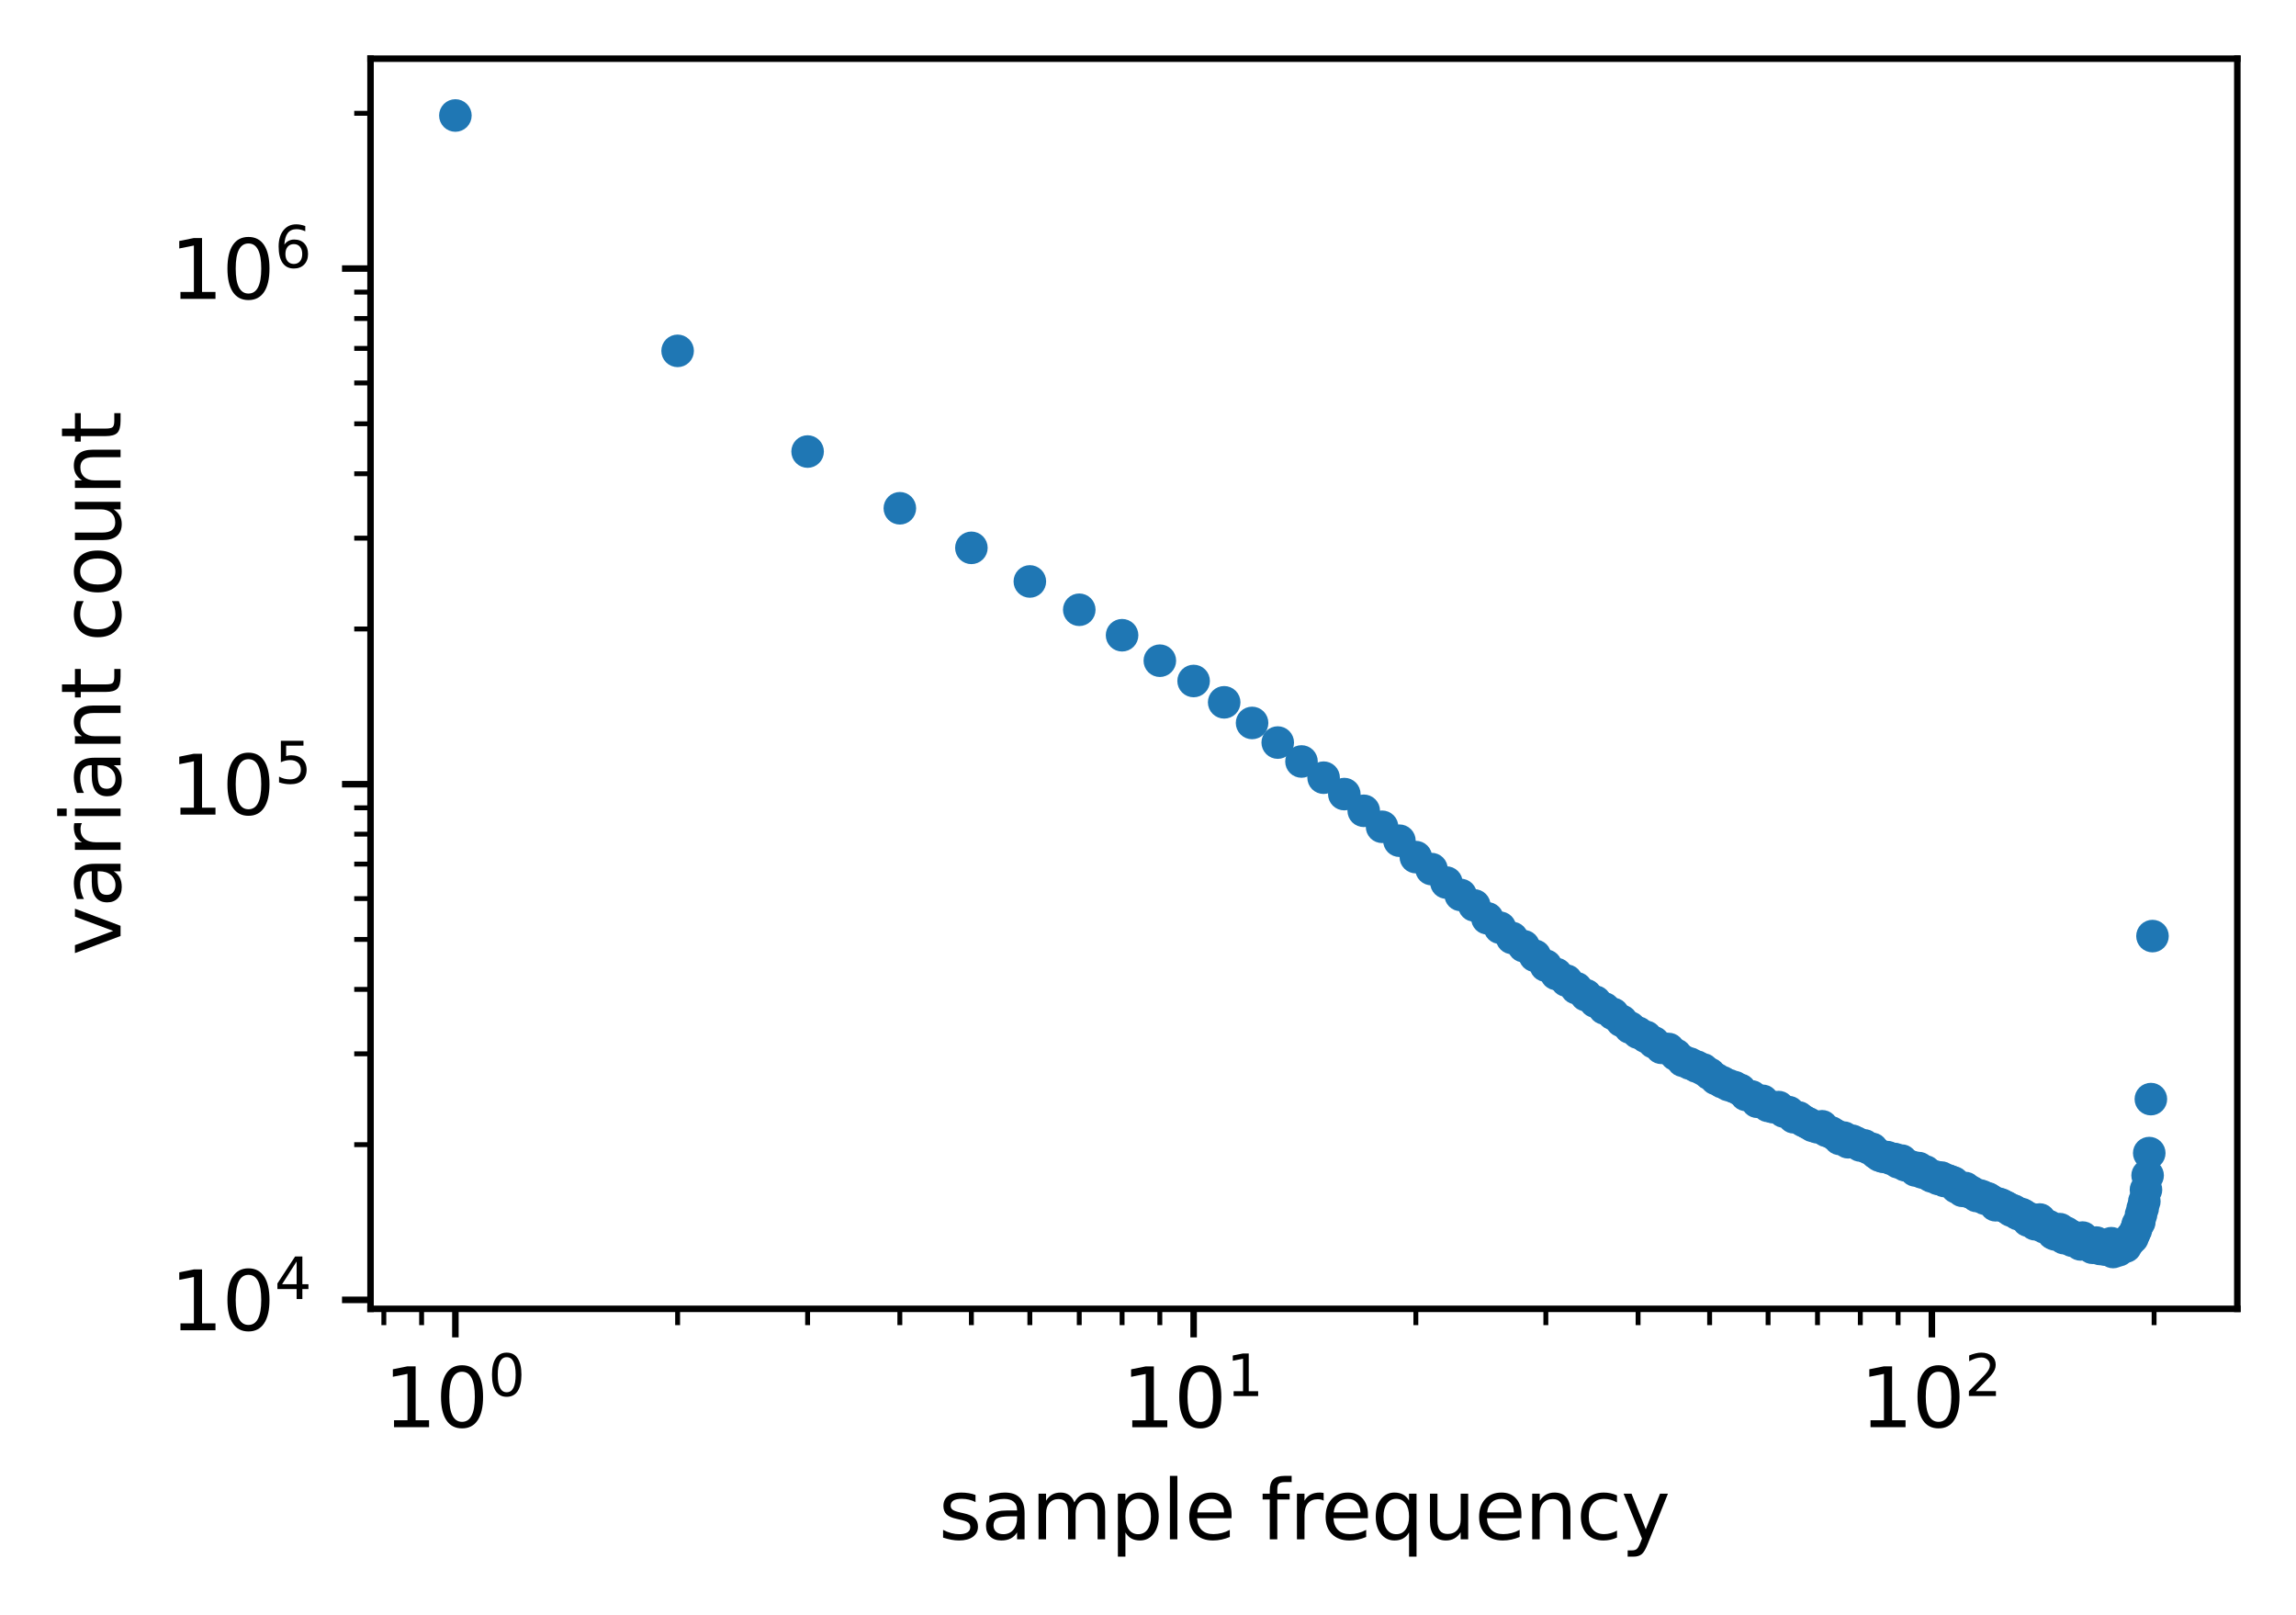 <?xml version="1.0" encoding="utf-8" standalone="no"?>
<!DOCTYPE svg PUBLIC "-//W3C//DTD SVG 1.1//EN"
  "http://www.w3.org/Graphics/SVG/1.1/DTD/svg11.dtd">
<svg xmlns:xlink="http://www.w3.org/1999/xlink" width="281.808pt" height="198.156pt" viewBox="0 0 281.808 198.156" xmlns="http://www.w3.org/2000/svg" version="1.1">
 <defs>
  <style type="text/css">*{stroke-linejoin: round; stroke-linecap: butt}</style>
 </defs>
 <g id="figure_1">
  <g id="patch_1">
   <path d="M 0 198.156 
L 281.808 198.156 
L 281.808 0 
L 0 0 
z
" style="fill: #ffffff"/>
  </g>
  <g id="axes_1">
   <g id="patch_2">
    <path d="M 45.478 160.6 
L 274.608 160.6 
L 274.608 7.2 
L 45.478 7.2 
z
" style="fill: #ffffff"/>
   </g>
   <g id="matplotlib.axis_1">
    <g id="xtick_1">
     <g id="line2d_1">
      <defs>
       <path id="m2af4cc7d08" d="M 0 0 
L 0 3.5 
" style="stroke: #000000; stroke-width: 0.8"/>
      </defs>
      <g>
       <use xlink:href="#m2af4cc7d08" x="55.893" y="160.6" style="stroke: #000000; stroke-width: 0.8"/>
      </g>
     </g>
     <g id="text_1">
      <!-- $\mathdefault{10^{0}}$ -->
      <g transform="translate(47.093 175.198)scale(0.1 -0.1)">
       <defs>
        <path id="DejaVuSans-31" d="M 794 531 
L 1825 531 
L 1825 4091 
L 703 3866 
L 703 4441 
L 1819 4666 
L 2450 4666 
L 2450 531 
L 3481 531 
L 3481 0 
L 794 0 
L 794 531 
z
" transform="scale(0.016)"/>
        <path id="DejaVuSans-30" d="M 2034 4250 
Q 1547 4250 1301 3770 
Q 1056 3291 1056 2328 
Q 1056 1369 1301 889 
Q 1547 409 2034 409 
Q 2525 409 2770 889 
Q 3016 1369 3016 2328 
Q 3016 3291 2770 3770 
Q 2525 4250 2034 4250 
z
M 2034 4750 
Q 2819 4750 3233 4129 
Q 3647 3509 3647 2328 
Q 3647 1150 3233 529 
Q 2819 -91 2034 -91 
Q 1250 -91 836 529 
Q 422 1150 422 2328 
Q 422 3509 836 4129 
Q 1250 4750 2034 4750 
z
" transform="scale(0.016)"/>
       </defs>
       <use xlink:href="#DejaVuSans-31" transform="translate(0 0.766)"/>
       <use xlink:href="#DejaVuSans-30" transform="translate(63.623 0.766)"/>
       <use xlink:href="#DejaVuSans-30" transform="translate(128.203 39.047)scale(0.7)"/>
      </g>
     </g>
    </g>
    <g id="xtick_2">
     <g id="line2d_2">
      <g>
       <use xlink:href="#m2af4cc7d08" x="146.504" y="160.6" style="stroke: #000000; stroke-width: 0.8"/>
      </g>
     </g>
     <g id="text_2">
      <!-- $\mathdefault{10^{1}}$ -->
      <g transform="translate(137.704 175.198)scale(0.1 -0.1)">
       <use xlink:href="#DejaVuSans-31" transform="translate(0 0.684)"/>
       <use xlink:href="#DejaVuSans-30" transform="translate(63.623 0.684)"/>
       <use xlink:href="#DejaVuSans-31" transform="translate(128.203 38.966)scale(0.7)"/>
      </g>
     </g>
    </g>
    <g id="xtick_3">
     <g id="line2d_3">
      <g>
       <use xlink:href="#m2af4cc7d08" x="237.114" y="160.6" style="stroke: #000000; stroke-width: 0.8"/>
      </g>
     </g>
     <g id="text_3">
      <!-- $\mathdefault{10^{2}}$ -->
      <g transform="translate(228.314 175.198)scale(0.1 -0.1)">
       <defs>
        <path id="DejaVuSans-32" d="M 1228 531 
L 3431 531 
L 3431 0 
L 469 0 
L 469 531 
Q 828 903 1448 1529 
Q 2069 2156 2228 2338 
Q 2531 2678 2651 2914 
Q 2772 3150 2772 3378 
Q 2772 3750 2511 3984 
Q 2250 4219 1831 4219 
Q 1534 4219 1204 4116 
Q 875 4013 500 3803 
L 500 4441 
Q 881 4594 1212 4672 
Q 1544 4750 1819 4750 
Q 2544 4750 2975 4387 
Q 3406 4025 3406 3419 
Q 3406 3131 3298 2873 
Q 3191 2616 2906 2266 
Q 2828 2175 2409 1742 
Q 1991 1309 1228 531 
z
" transform="scale(0.016)"/>
       </defs>
       <use xlink:href="#DejaVuSans-31" transform="translate(0 0.766)"/>
       <use xlink:href="#DejaVuSans-30" transform="translate(63.623 0.766)"/>
       <use xlink:href="#DejaVuSans-32" transform="translate(128.203 39.047)scale(0.7)"/>
      </g>
     </g>
    </g>
    <g id="xtick_4">
     <g id="line2d_4">
      <defs>
       <path id="m872f56aaaf" d="M 0 0 
L 0 2 
" style="stroke: #000000; stroke-width: 0.6"/>
      </defs>
      <g>
       <use xlink:href="#m872f56aaaf" x="47.112" y="160.6" style="stroke: #000000; stroke-width: 0.6"/>
      </g>
     </g>
    </g>
    <g id="xtick_5">
     <g id="line2d_5">
      <g>
       <use xlink:href="#m872f56aaaf" x="51.747" y="160.6" style="stroke: #000000; stroke-width: 0.6"/>
      </g>
     </g>
    </g>
    <g id="xtick_6">
     <g id="line2d_6">
      <g>
       <use xlink:href="#m872f56aaaf" x="83.17" y="160.6" style="stroke: #000000; stroke-width: 0.6"/>
      </g>
     </g>
    </g>
    <g id="xtick_7">
     <g id="line2d_7">
      <g>
       <use xlink:href="#m872f56aaaf" x="99.125" y="160.6" style="stroke: #000000; stroke-width: 0.6"/>
      </g>
     </g>
    </g>
    <g id="xtick_8">
     <g id="line2d_8">
      <g>
       <use xlink:href="#m872f56aaaf" x="110.446" y="160.6" style="stroke: #000000; stroke-width: 0.6"/>
      </g>
     </g>
    </g>
    <g id="xtick_9">
     <g id="line2d_9">
      <g>
       <use xlink:href="#m872f56aaaf" x="119.227" y="160.6" style="stroke: #000000; stroke-width: 0.6"/>
      </g>
     </g>
    </g>
    <g id="xtick_10">
     <g id="line2d_10">
      <g>
       <use xlink:href="#m872f56aaaf" x="126.402" y="160.6" style="stroke: #000000; stroke-width: 0.6"/>
      </g>
     </g>
    </g>
    <g id="xtick_11">
     <g id="line2d_11">
      <g>
       <use xlink:href="#m872f56aaaf" x="132.468" y="160.6" style="stroke: #000000; stroke-width: 0.6"/>
      </g>
     </g>
    </g>
    <g id="xtick_12">
     <g id="line2d_12">
      <g>
       <use xlink:href="#m872f56aaaf" x="137.722" y="160.6" style="stroke: #000000; stroke-width: 0.6"/>
      </g>
     </g>
    </g>
    <g id="xtick_13">
     <g id="line2d_13">
      <g>
       <use xlink:href="#m872f56aaaf" x="142.357" y="160.6" style="stroke: #000000; stroke-width: 0.6"/>
      </g>
     </g>
    </g>
    <g id="xtick_14">
     <g id="line2d_14">
      <g>
       <use xlink:href="#m872f56aaaf" x="173.78" y="160.6" style="stroke: #000000; stroke-width: 0.6"/>
      </g>
     </g>
    </g>
    <g id="xtick_15">
     <g id="line2d_15">
      <g>
       <use xlink:href="#m872f56aaaf" x="189.736" y="160.6" style="stroke: #000000; stroke-width: 0.6"/>
      </g>
     </g>
    </g>
    <g id="xtick_16">
     <g id="line2d_16">
      <g>
       <use xlink:href="#m872f56aaaf" x="201.056" y="160.6" style="stroke: #000000; stroke-width: 0.6"/>
      </g>
     </g>
    </g>
    <g id="xtick_17">
     <g id="line2d_17">
      <g>
       <use xlink:href="#m872f56aaaf" x="209.838" y="160.6" style="stroke: #000000; stroke-width: 0.6"/>
      </g>
     </g>
    </g>
    <g id="xtick_18">
     <g id="line2d_18">
      <g>
       <use xlink:href="#m872f56aaaf" x="217.012" y="160.6" style="stroke: #000000; stroke-width: 0.6"/>
      </g>
     </g>
    </g>
    <g id="xtick_19">
     <g id="line2d_19">
      <g>
       <use xlink:href="#m872f56aaaf" x="223.078" y="160.6" style="stroke: #000000; stroke-width: 0.6"/>
      </g>
     </g>
    </g>
    <g id="xtick_20">
     <g id="line2d_20">
      <g>
       <use xlink:href="#m872f56aaaf" x="228.333" y="160.6" style="stroke: #000000; stroke-width: 0.6"/>
      </g>
     </g>
    </g>
    <g id="xtick_21">
     <g id="line2d_21">
      <g>
       <use xlink:href="#m872f56aaaf" x="232.968" y="160.6" style="stroke: #000000; stroke-width: 0.6"/>
      </g>
     </g>
    </g>
    <g id="xtick_22">
     <g id="line2d_22">
      <g>
       <use xlink:href="#m872f56aaaf" x="264.39" y="160.6" style="stroke: #000000; stroke-width: 0.6"/>
      </g>
     </g>
    </g>
    <g id="text_4">
     <!-- sample frequency -->
     <g transform="translate(115.199 188.877)scale(0.1 -0.1)">
      <defs>
       <path id="DejaVuSans-73" d="M 2834 3397 
L 2834 2853 
Q 2591 2978 2328 3040 
Q 2066 3103 1784 3103 
Q 1356 3103 1142 2972 
Q 928 2841 928 2578 
Q 928 2378 1081 2264 
Q 1234 2150 1697 2047 
L 1894 2003 
Q 2506 1872 2764 1633 
Q 3022 1394 3022 966 
Q 3022 478 2636 193 
Q 2250 -91 1575 -91 
Q 1294 -91 989 -36 
Q 684 19 347 128 
L 347 722 
Q 666 556 975 473 
Q 1284 391 1588 391 
Q 1994 391 2212 530 
Q 2431 669 2431 922 
Q 2431 1156 2273 1281 
Q 2116 1406 1581 1522 
L 1381 1569 
Q 847 1681 609 1914 
Q 372 2147 372 2553 
Q 372 3047 722 3315 
Q 1072 3584 1716 3584 
Q 2034 3584 2315 3537 
Q 2597 3491 2834 3397 
z
" transform="scale(0.016)"/>
       <path id="DejaVuSans-61" d="M 2194 1759 
Q 1497 1759 1228 1600 
Q 959 1441 959 1056 
Q 959 750 1161 570 
Q 1363 391 1709 391 
Q 2188 391 2477 730 
Q 2766 1069 2766 1631 
L 2766 1759 
L 2194 1759 
z
M 3341 1997 
L 3341 0 
L 2766 0 
L 2766 531 
Q 2569 213 2275 61 
Q 1981 -91 1556 -91 
Q 1019 -91 701 211 
Q 384 513 384 1019 
Q 384 1609 779 1909 
Q 1175 2209 1959 2209 
L 2766 2209 
L 2766 2266 
Q 2766 2663 2505 2880 
Q 2244 3097 1772 3097 
Q 1472 3097 1187 3025 
Q 903 2953 641 2809 
L 641 3341 
Q 956 3463 1253 3523 
Q 1550 3584 1831 3584 
Q 2591 3584 2966 3190 
Q 3341 2797 3341 1997 
z
" transform="scale(0.016)"/>
       <path id="DejaVuSans-6d" d="M 3328 2828 
Q 3544 3216 3844 3400 
Q 4144 3584 4550 3584 
Q 5097 3584 5394 3201 
Q 5691 2819 5691 2113 
L 5691 0 
L 5113 0 
L 5113 2094 
Q 5113 2597 4934 2840 
Q 4756 3084 4391 3084 
Q 3944 3084 3684 2787 
Q 3425 2491 3425 1978 
L 3425 0 
L 2847 0 
L 2847 2094 
Q 2847 2600 2669 2842 
Q 2491 3084 2119 3084 
Q 1678 3084 1418 2786 
Q 1159 2488 1159 1978 
L 1159 0 
L 581 0 
L 581 3500 
L 1159 3500 
L 1159 2956 
Q 1356 3278 1631 3431 
Q 1906 3584 2284 3584 
Q 2666 3584 2933 3390 
Q 3200 3197 3328 2828 
z
" transform="scale(0.016)"/>
       <path id="DejaVuSans-70" d="M 1159 525 
L 1159 -1331 
L 581 -1331 
L 581 3500 
L 1159 3500 
L 1159 2969 
Q 1341 3281 1617 3432 
Q 1894 3584 2278 3584 
Q 2916 3584 3314 3078 
Q 3713 2572 3713 1747 
Q 3713 922 3314 415 
Q 2916 -91 2278 -91 
Q 1894 -91 1617 61 
Q 1341 213 1159 525 
z
M 3116 1747 
Q 3116 2381 2855 2742 
Q 2594 3103 2138 3103 
Q 1681 3103 1420 2742 
Q 1159 2381 1159 1747 
Q 1159 1113 1420 752 
Q 1681 391 2138 391 
Q 2594 391 2855 752 
Q 3116 1113 3116 1747 
z
" transform="scale(0.016)"/>
       <path id="DejaVuSans-6c" d="M 603 4863 
L 1178 4863 
L 1178 0 
L 603 0 
L 603 4863 
z
" transform="scale(0.016)"/>
       <path id="DejaVuSans-65" d="M 3597 1894 
L 3597 1613 
L 953 1613 
Q 991 1019 1311 708 
Q 1631 397 2203 397 
Q 2534 397 2845 478 
Q 3156 559 3463 722 
L 3463 178 
Q 3153 47 2828 -22 
Q 2503 -91 2169 -91 
Q 1331 -91 842 396 
Q 353 884 353 1716 
Q 353 2575 817 3079 
Q 1281 3584 2069 3584 
Q 2775 3584 3186 3129 
Q 3597 2675 3597 1894 
z
M 3022 2063 
Q 3016 2534 2758 2815 
Q 2500 3097 2075 3097 
Q 1594 3097 1305 2825 
Q 1016 2553 972 2059 
L 3022 2063 
z
" transform="scale(0.016)"/>
       <path id="DejaVuSans-20" transform="scale(0.016)"/>
       <path id="DejaVuSans-66" d="M 2375 4863 
L 2375 4384 
L 1825 4384 
Q 1516 4384 1395 4259 
Q 1275 4134 1275 3809 
L 1275 3500 
L 2222 3500 
L 2222 3053 
L 1275 3053 
L 1275 0 
L 697 0 
L 697 3053 
L 147 3053 
L 147 3500 
L 697 3500 
L 697 3744 
Q 697 4328 969 4595 
Q 1241 4863 1831 4863 
L 2375 4863 
z
" transform="scale(0.016)"/>
       <path id="DejaVuSans-72" d="M 2631 2963 
Q 2534 3019 2420 3045 
Q 2306 3072 2169 3072 
Q 1681 3072 1420 2755 
Q 1159 2438 1159 1844 
L 1159 0 
L 581 0 
L 581 3500 
L 1159 3500 
L 1159 2956 
Q 1341 3275 1631 3429 
Q 1922 3584 2338 3584 
Q 2397 3584 2469 3576 
Q 2541 3569 2628 3553 
L 2631 2963 
z
" transform="scale(0.016)"/>
       <path id="DejaVuSans-71" d="M 947 1747 
Q 947 1113 1208 752 
Q 1469 391 1925 391 
Q 2381 391 2643 752 
Q 2906 1113 2906 1747 
Q 2906 2381 2643 2742 
Q 2381 3103 1925 3103 
Q 1469 3103 1208 2742 
Q 947 2381 947 1747 
z
M 2906 525 
Q 2725 213 2448 61 
Q 2172 -91 1784 -91 
Q 1150 -91 751 415 
Q 353 922 353 1747 
Q 353 2572 751 3078 
Q 1150 3584 1784 3584 
Q 2172 3584 2448 3432 
Q 2725 3281 2906 2969 
L 2906 3500 
L 3481 3500 
L 3481 -1331 
L 2906 -1331 
L 2906 525 
z
" transform="scale(0.016)"/>
       <path id="DejaVuSans-75" d="M 544 1381 
L 544 3500 
L 1119 3500 
L 1119 1403 
Q 1119 906 1312 657 
Q 1506 409 1894 409 
Q 2359 409 2629 706 
Q 2900 1003 2900 1516 
L 2900 3500 
L 3475 3500 
L 3475 0 
L 2900 0 
L 2900 538 
Q 2691 219 2414 64 
Q 2138 -91 1772 -91 
Q 1169 -91 856 284 
Q 544 659 544 1381 
z
M 1991 3584 
L 1991 3584 
z
" transform="scale(0.016)"/>
       <path id="DejaVuSans-6e" d="M 3513 2113 
L 3513 0 
L 2938 0 
L 2938 2094 
Q 2938 2591 2744 2837 
Q 2550 3084 2163 3084 
Q 1697 3084 1428 2787 
Q 1159 2491 1159 1978 
L 1159 0 
L 581 0 
L 581 3500 
L 1159 3500 
L 1159 2956 
Q 1366 3272 1645 3428 
Q 1925 3584 2291 3584 
Q 2894 3584 3203 3211 
Q 3513 2838 3513 2113 
z
" transform="scale(0.016)"/>
       <path id="DejaVuSans-63" d="M 3122 3366 
L 3122 2828 
Q 2878 2963 2633 3030 
Q 2388 3097 2138 3097 
Q 1578 3097 1268 2742 
Q 959 2388 959 1747 
Q 959 1106 1268 751 
Q 1578 397 2138 397 
Q 2388 397 2633 464 
Q 2878 531 3122 666 
L 3122 134 
Q 2881 22 2623 -34 
Q 2366 -91 2075 -91 
Q 1284 -91 818 406 
Q 353 903 353 1747 
Q 353 2603 823 3093 
Q 1294 3584 2113 3584 
Q 2378 3584 2631 3529 
Q 2884 3475 3122 3366 
z
" transform="scale(0.016)"/>
       <path id="DejaVuSans-79" d="M 2059 -325 
Q 1816 -950 1584 -1140 
Q 1353 -1331 966 -1331 
L 506 -1331 
L 506 -850 
L 844 -850 
Q 1081 -850 1212 -737 
Q 1344 -625 1503 -206 
L 1606 56 
L 191 3500 
L 800 3500 
L 1894 763 
L 2988 3500 
L 3597 3500 
L 2059 -325 
z
" transform="scale(0.016)"/>
      </defs>
      <use xlink:href="#DejaVuSans-73"/>
      <use xlink:href="#DejaVuSans-61" x="52.1"/>
      <use xlink:href="#DejaVuSans-6d" x="113.379"/>
      <use xlink:href="#DejaVuSans-70" x="210.791"/>
      <use xlink:href="#DejaVuSans-6c" x="274.268"/>
      <use xlink:href="#DejaVuSans-65" x="302.051"/>
      <use xlink:href="#DejaVuSans-20" x="363.574"/>
      <use xlink:href="#DejaVuSans-66" x="395.361"/>
      <use xlink:href="#DejaVuSans-72" x="430.566"/>
      <use xlink:href="#DejaVuSans-65" x="469.43"/>
      <use xlink:href="#DejaVuSans-71" x="530.953"/>
      <use xlink:href="#DejaVuSans-75" x="594.43"/>
      <use xlink:href="#DejaVuSans-65" x="657.809"/>
      <use xlink:href="#DejaVuSans-6e" x="719.332"/>
      <use xlink:href="#DejaVuSans-63" x="782.711"/>
      <use xlink:href="#DejaVuSans-79" x="837.691"/>
     </g>
    </g>
   </g>
   <g id="matplotlib.axis_2">
    <g id="ytick_1">
     <g id="line2d_23">
      <defs>
       <path id="me78268c76e" d="M 0 0 
L -3.5 0 
" style="stroke: #000000; stroke-width: 0.8"/>
      </defs>
      <g>
       <use xlink:href="#me78268c76e" x="45.478" y="159.498" style="stroke: #000000; stroke-width: 0.8"/>
      </g>
     </g>
     <g id="text_5">
      <!-- $\mathdefault{10^{4}}$ -->
      <g transform="translate(20.878 163.298)scale(0.1 -0.1)">
       <defs>
        <path id="DejaVuSans-34" d="M 2419 4116 
L 825 1625 
L 2419 1625 
L 2419 4116 
z
M 2253 4666 
L 3047 4666 
L 3047 1625 
L 3713 1625 
L 3713 1100 
L 3047 1100 
L 3047 0 
L 2419 0 
L 2419 1100 
L 313 1100 
L 313 1709 
L 2253 4666 
z
" transform="scale(0.016)"/>
       </defs>
       <use xlink:href="#DejaVuSans-31" transform="translate(0 0.684)"/>
       <use xlink:href="#DejaVuSans-30" transform="translate(63.623 0.684)"/>
       <use xlink:href="#DejaVuSans-34" transform="translate(128.203 38.966)scale(0.7)"/>
      </g>
     </g>
    </g>
    <g id="ytick_2">
     <g id="line2d_24">
      <g>
       <use xlink:href="#me78268c76e" x="45.478" y="96.225" style="stroke: #000000; stroke-width: 0.8"/>
      </g>
     </g>
     <g id="text_6">
      <!-- $\mathdefault{10^{5}}$ -->
      <g transform="translate(20.878 100.024)scale(0.1 -0.1)">
       <defs>
        <path id="DejaVuSans-35" d="M 691 4666 
L 3169 4666 
L 3169 4134 
L 1269 4134 
L 1269 2991 
Q 1406 3038 1543 3061 
Q 1681 3084 1819 3084 
Q 2600 3084 3056 2656 
Q 3513 2228 3513 1497 
Q 3513 744 3044 326 
Q 2575 -91 1722 -91 
Q 1428 -91 1123 -41 
Q 819 9 494 109 
L 494 744 
Q 775 591 1075 516 
Q 1375 441 1709 441 
Q 2250 441 2565 725 
Q 2881 1009 2881 1497 
Q 2881 1984 2565 2268 
Q 2250 2553 1709 2553 
Q 1456 2553 1204 2497 
Q 953 2441 691 2322 
L 691 4666 
z
" transform="scale(0.016)"/>
       </defs>
       <use xlink:href="#DejaVuSans-31" transform="translate(0 0.684)"/>
       <use xlink:href="#DejaVuSans-30" transform="translate(63.623 0.684)"/>
       <use xlink:href="#DejaVuSans-35" transform="translate(128.203 38.966)scale(0.7)"/>
      </g>
     </g>
    </g>
    <g id="ytick_3">
     <g id="line2d_25">
      <g>
       <use xlink:href="#me78268c76e" x="45.478" y="32.952" style="stroke: #000000; stroke-width: 0.8"/>
      </g>
     </g>
     <g id="text_7">
      <!-- $\mathdefault{10^{6}}$ -->
      <g transform="translate(20.878 36.751)scale(0.1 -0.1)">
       <defs>
        <path id="DejaVuSans-36" d="M 2113 2584 
Q 1688 2584 1439 2293 
Q 1191 2003 1191 1497 
Q 1191 994 1439 701 
Q 1688 409 2113 409 
Q 2538 409 2786 701 
Q 3034 994 3034 1497 
Q 3034 2003 2786 2293 
Q 2538 2584 2113 2584 
z
M 3366 4563 
L 3366 3988 
Q 3128 4100 2886 4159 
Q 2644 4219 2406 4219 
Q 1781 4219 1451 3797 
Q 1122 3375 1075 2522 
Q 1259 2794 1537 2939 
Q 1816 3084 2150 3084 
Q 2853 3084 3261 2657 
Q 3669 2231 3669 1497 
Q 3669 778 3244 343 
Q 2819 -91 2113 -91 
Q 1303 -91 875 529 
Q 447 1150 447 2328 
Q 447 3434 972 4092 
Q 1497 4750 2381 4750 
Q 2619 4750 2861 4703 
Q 3103 4656 3366 4563 
z
" transform="scale(0.016)"/>
       </defs>
       <use xlink:href="#DejaVuSans-31" transform="translate(0 0.766)"/>
       <use xlink:href="#DejaVuSans-30" transform="translate(63.623 0.766)"/>
       <use xlink:href="#DejaVuSans-36" transform="translate(128.203 39.047)scale(0.7)"/>
      </g>
     </g>
    </g>
    <g id="ytick_4">
     <g id="line2d_26">
      <defs>
       <path id="m397ba5886b" d="M 0 0 
L -2 0 
" style="stroke: #000000; stroke-width: 0.6"/>
      </defs>
      <g>
       <use xlink:href="#m397ba5886b" x="45.478" y="140.451" style="stroke: #000000; stroke-width: 0.6"/>
      </g>
     </g>
    </g>
    <g id="ytick_5">
     <g id="line2d_27">
      <g>
       <use xlink:href="#m397ba5886b" x="45.478" y="129.309" style="stroke: #000000; stroke-width: 0.6"/>
      </g>
     </g>
    </g>
    <g id="ytick_6">
     <g id="line2d_28">
      <g>
       <use xlink:href="#m397ba5886b" x="45.478" y="121.404" style="stroke: #000000; stroke-width: 0.6"/>
      </g>
     </g>
    </g>
    <g id="ytick_7">
     <g id="line2d_29">
      <g>
       <use xlink:href="#m397ba5886b" x="45.478" y="115.272" style="stroke: #000000; stroke-width: 0.6"/>
      </g>
     </g>
    </g>
    <g id="ytick_8">
     <g id="line2d_30">
      <g>
       <use xlink:href="#m397ba5886b" x="45.478" y="110.262" style="stroke: #000000; stroke-width: 0.6"/>
      </g>
     </g>
    </g>
    <g id="ytick_9">
     <g id="line2d_31">
      <g>
       <use xlink:href="#m397ba5886b" x="45.478" y="106.026" style="stroke: #000000; stroke-width: 0.6"/>
      </g>
     </g>
    </g>
    <g id="ytick_10">
     <g id="line2d_32">
      <g>
       <use xlink:href="#m397ba5886b" x="45.478" y="102.357" style="stroke: #000000; stroke-width: 0.6"/>
      </g>
     </g>
    </g>
    <g id="ytick_11">
     <g id="line2d_33">
      <g>
       <use xlink:href="#m397ba5886b" x="45.478" y="99.12" style="stroke: #000000; stroke-width: 0.6"/>
      </g>
     </g>
    </g>
    <g id="ytick_12">
     <g id="line2d_34">
      <g>
       <use xlink:href="#m397ba5886b" x="45.478" y="77.178" style="stroke: #000000; stroke-width: 0.6"/>
      </g>
     </g>
    </g>
    <g id="ytick_13">
     <g id="line2d_35">
      <g>
       <use xlink:href="#m397ba5886b" x="45.478" y="66.036" style="stroke: #000000; stroke-width: 0.6"/>
      </g>
     </g>
    </g>
    <g id="ytick_14">
     <g id="line2d_36">
      <g>
       <use xlink:href="#m397ba5886b" x="45.478" y="58.131" style="stroke: #000000; stroke-width: 0.6"/>
      </g>
     </g>
    </g>
    <g id="ytick_15">
     <g id="line2d_37">
      <g>
       <use xlink:href="#m397ba5886b" x="45.478" y="51.999" style="stroke: #000000; stroke-width: 0.6"/>
      </g>
     </g>
    </g>
    <g id="ytick_16">
     <g id="line2d_38">
      <g>
       <use xlink:href="#m397ba5886b" x="45.478" y="46.989" style="stroke: #000000; stroke-width: 0.6"/>
      </g>
     </g>
    </g>
    <g id="ytick_17">
     <g id="line2d_39">
      <g>
       <use xlink:href="#m397ba5886b" x="45.478" y="42.753" style="stroke: #000000; stroke-width: 0.6"/>
      </g>
     </g>
    </g>
    <g id="ytick_18">
     <g id="line2d_40">
      <g>
       <use xlink:href="#m397ba5886b" x="45.478" y="39.084" style="stroke: #000000; stroke-width: 0.6"/>
      </g>
     </g>
    </g>
    <g id="ytick_19">
     <g id="line2d_41">
      <g>
       <use xlink:href="#m397ba5886b" x="45.478" y="35.847" style="stroke: #000000; stroke-width: 0.6"/>
      </g>
     </g>
    </g>
    <g id="ytick_20">
     <g id="line2d_42">
      <g>
       <use xlink:href="#m397ba5886b" x="45.478" y="13.905" style="stroke: #000000; stroke-width: 0.6"/>
      </g>
     </g>
    </g>
    <g id="text_8">
     <!-- variant count -->
     <g transform="translate(14.798 117.256)rotate(-90)scale(0.1 -0.1)">
      <defs>
       <path id="DejaVuSans-76" d="M 191 3500 
L 800 3500 
L 1894 563 
L 2988 3500 
L 3597 3500 
L 2284 0 
L 1503 0 
L 191 3500 
z
" transform="scale(0.016)"/>
       <path id="DejaVuSans-69" d="M 603 3500 
L 1178 3500 
L 1178 0 
L 603 0 
L 603 3500 
z
M 603 4863 
L 1178 4863 
L 1178 4134 
L 603 4134 
L 603 4863 
z
" transform="scale(0.016)"/>
       <path id="DejaVuSans-74" d="M 1172 4494 
L 1172 3500 
L 2356 3500 
L 2356 3053 
L 1172 3053 
L 1172 1153 
Q 1172 725 1289 603 
Q 1406 481 1766 481 
L 2356 481 
L 2356 0 
L 1766 0 
Q 1100 0 847 248 
Q 594 497 594 1153 
L 594 3053 
L 172 3053 
L 172 3500 
L 594 3500 
L 594 4494 
L 1172 4494 
z
" transform="scale(0.016)"/>
       <path id="DejaVuSans-6f" d="M 1959 3097 
Q 1497 3097 1228 2736 
Q 959 2375 959 1747 
Q 959 1119 1226 758 
Q 1494 397 1959 397 
Q 2419 397 2687 759 
Q 2956 1122 2956 1747 
Q 2956 2369 2687 2733 
Q 2419 3097 1959 3097 
z
M 1959 3584 
Q 2709 3584 3137 3096 
Q 3566 2609 3566 1747 
Q 3566 888 3137 398 
Q 2709 -91 1959 -91 
Q 1206 -91 779 398 
Q 353 888 353 1747 
Q 353 2609 779 3096 
Q 1206 3584 1959 3584 
z
" transform="scale(0.016)"/>
      </defs>
      <use xlink:href="#DejaVuSans-76"/>
      <use xlink:href="#DejaVuSans-61" x="59.18"/>
      <use xlink:href="#DejaVuSans-72" x="120.459"/>
      <use xlink:href="#DejaVuSans-69" x="161.572"/>
      <use xlink:href="#DejaVuSans-61" x="189.355"/>
      <use xlink:href="#DejaVuSans-6e" x="250.635"/>
      <use xlink:href="#DejaVuSans-74" x="314.014"/>
      <use xlink:href="#DejaVuSans-20" x="353.223"/>
      <use xlink:href="#DejaVuSans-63" x="385.01"/>
      <use xlink:href="#DejaVuSans-6f" x="439.99"/>
      <use xlink:href="#DejaVuSans-75" x="501.172"/>
      <use xlink:href="#DejaVuSans-6e" x="564.551"/>
      <use xlink:href="#DejaVuSans-74" x="627.93"/>
     </g>
    </g>
   </g>
   <g id="line2d_43">
    <defs>
     <path id="mdb4d99c921" d="M 0 1.5 
C 0.398 1.5 0.779 1.342 1.061 1.061 
C 1.342 0.779 1.5 0.398 1.5 0 
C 1.5 -0.398 1.342 -0.779 1.061 -1.061 
C 0.779 -1.342 0.398 -1.5 0 -1.5 
C -0.398 -1.5 -0.779 -1.342 -1.061 -1.061 
C -1.342 -0.779 -1.5 -0.398 -1.5 0 
C -1.5 0.398 -1.342 0.779 -1.061 1.061 
C -0.779 1.342 -0.398 1.5 0 1.5 
z
" style="stroke: #1f77b4"/>
    </defs>
    <g clip-path="url(#p03113529b0)">
     <use xlink:href="#mdb4d99c921" x="55.893" y="14.173" style="fill: #1f77b4; stroke: #1f77b4"/>
     <use xlink:href="#mdb4d99c921" x="83.17" y="43.052" style="fill: #1f77b4; stroke: #1f77b4"/>
     <use xlink:href="#mdb4d99c921" x="99.125" y="55.407" style="fill: #1f77b4; stroke: #1f77b4"/>
     <use xlink:href="#mdb4d99c921" x="110.446" y="62.368" style="fill: #1f77b4; stroke: #1f77b4"/>
     <use xlink:href="#mdb4d99c921" x="119.227" y="67.223" style="fill: #1f77b4; stroke: #1f77b4"/>
     <use xlink:href="#mdb4d99c921" x="126.402" y="71.347" style="fill: #1f77b4; stroke: #1f77b4"/>
     <use xlink:href="#mdb4d99c921" x="132.468" y="74.821" style="fill: #1f77b4; stroke: #1f77b4"/>
     <use xlink:href="#mdb4d99c921" x="137.722" y="77.946" style="fill: #1f77b4; stroke: #1f77b4"/>
     <use xlink:href="#mdb4d99c921" x="142.357" y="81.071" style="fill: #1f77b4; stroke: #1f77b4"/>
     <use xlink:href="#mdb4d99c921" x="146.504" y="83.561" style="fill: #1f77b4; stroke: #1f77b4"/>
     <use xlink:href="#mdb4d99c921" x="150.254" y="86.179" style="fill: #1f77b4; stroke: #1f77b4"/>
     <use xlink:href="#mdb4d99c921" x="153.678" y="88.709" style="fill: #1f77b4; stroke: #1f77b4"/>
     <use xlink:href="#mdb4d99c921" x="156.828" y="91.116" style="fill: #1f77b4; stroke: #1f77b4"/>
     <use xlink:href="#mdb4d99c921" x="159.744" y="93.438" style="fill: #1f77b4; stroke: #1f77b4"/>
     <use xlink:href="#mdb4d99c921" x="162.459" y="95.426" style="fill: #1f77b4; stroke: #1f77b4"/>
     <use xlink:href="#mdb4d99c921" x="164.999" y="97.439" style="fill: #1f77b4; stroke: #1f77b4"/>
     <use xlink:href="#mdb4d99c921" x="167.385" y="99.488" style="fill: #1f77b4; stroke: #1f77b4"/>
     <use xlink:href="#mdb4d99c921" x="169.634" y="101.45" style="fill: #1f77b4; stroke: #1f77b4"/>
     <use xlink:href="#mdb4d99c921" x="171.762" y="103.159" style="fill: #1f77b4; stroke: #1f77b4"/>
     <use xlink:href="#mdb4d99c921" x="173.78" y="105.171" style="fill: #1f77b4; stroke: #1f77b4"/>
     <use xlink:href="#mdb4d99c921" x="175.7" y="106.64" style="fill: #1f77b4; stroke: #1f77b4"/>
     <use xlink:href="#mdb4d99c921" x="177.531" y="108.295" style="fill: #1f77b4; stroke: #1f77b4"/>
     <use xlink:href="#mdb4d99c921" x="179.28" y="109.815" style="fill: #1f77b4; stroke: #1f77b4"/>
     <use xlink:href="#mdb4d99c921" x="180.955" y="111.102" style="fill: #1f77b4; stroke: #1f77b4"/>
     <use xlink:href="#mdb4d99c921" x="182.561" y="112.682" style="fill: #1f77b4; stroke: #1f77b4"/>
     <use xlink:href="#mdb4d99c921" x="184.104" y="113.834" style="fill: #1f77b4; stroke: #1f77b4"/>
     <use xlink:href="#mdb4d99c921" x="185.59" y="115.093" style="fill: #1f77b4; stroke: #1f77b4"/>
     <use xlink:href="#mdb4d99c921" x="187.021" y="116.104" style="fill: #1f77b4; stroke: #1f77b4"/>
     <use xlink:href="#mdb4d99c921" x="188.402" y="117.281" style="fill: #1f77b4; stroke: #1f77b4"/>
     <use xlink:href="#mdb4d99c921" x="189.736" y="118.49" style="fill: #1f77b4; stroke: #1f77b4"/>
     <use xlink:href="#mdb4d99c921" x="191.026" y="119.516" style="fill: #1f77b4; stroke: #1f77b4"/>
     <use xlink:href="#mdb4d99c921" x="192.275" y="120.329" style="fill: #1f77b4; stroke: #1f77b4"/>
     <use xlink:href="#mdb4d99c921" x="193.486" y="121.253" style="fill: #1f77b4; stroke: #1f77b4"/>
     <use xlink:href="#mdb4d99c921" x="194.661" y="122.113" style="fill: #1f77b4; stroke: #1f77b4"/>
     <use xlink:href="#mdb4d99c921" x="195.802" y="122.906" style="fill: #1f77b4; stroke: #1f77b4"/>
     <use xlink:href="#mdb4d99c921" x="196.91" y="123.74" style="fill: #1f77b4; stroke: #1f77b4"/>
     <use xlink:href="#mdb4d99c921" x="197.989" y="124.416" style="fill: #1f77b4; stroke: #1f77b4"/>
     <use xlink:href="#mdb4d99c921" x="199.038" y="125.276" style="fill: #1f77b4; stroke: #1f77b4"/>
     <use xlink:href="#mdb4d99c921" x="200.06" y="126.087" style="fill: #1f77b4; stroke: #1f77b4"/>
     <use xlink:href="#mdb4d99c921" x="201.056" y="126.72" style="fill: #1f77b4; stroke: #1f77b4"/>
     <use xlink:href="#mdb4d99c921" x="202.028" y="127.226" style="fill: #1f77b4; stroke: #1f77b4"/>
     <use xlink:href="#mdb4d99c921" x="202.976" y="127.898" style="fill: #1f77b4; stroke: #1f77b4"/>
     <use xlink:href="#mdb4d99c921" x="203.902" y="128.572" style="fill: #1f77b4; stroke: #1f77b4"/>
     <use xlink:href="#mdb4d99c921" x="204.807" y="128.719" style="fill: #1f77b4; stroke: #1f77b4"/>
     <use xlink:href="#mdb4d99c921" x="205.691" y="129.423" style="fill: #1f77b4; stroke: #1f77b4"/>
     <use xlink:href="#mdb4d99c921" x="206.556" y="130.165" style="fill: #1f77b4; stroke: #1f77b4"/>
     <use xlink:href="#mdb4d99c921" x="207.403" y="130.503" style="fill: #1f77b4; stroke: #1f77b4"/>
     <use xlink:href="#mdb4d99c921" x="208.231" y="130.869" style="fill: #1f77b4; stroke: #1f77b4"/>
     <use xlink:href="#mdb4d99c921" x="209.042" y="131.222" style="fill: #1f77b4; stroke: #1f77b4"/>
     <use xlink:href="#mdb4d99c921" x="209.838" y="131.773" style="fill: #1f77b4; stroke: #1f77b4"/>
     <use xlink:href="#mdb4d99c921" x="210.617" y="132.387" style="fill: #1f77b4; stroke: #1f77b4"/>
     <use xlink:href="#mdb4d99c921" x="211.381" y="132.782" style="fill: #1f77b4; stroke: #1f77b4"/>
     <use xlink:href="#mdb4d99c921" x="212.13" y="133.136" style="fill: #1f77b4; stroke: #1f77b4"/>
     <use xlink:href="#mdb4d99c921" x="212.866" y="133.384" style="fill: #1f77b4; stroke: #1f77b4"/>
     <use xlink:href="#mdb4d99c921" x="213.588" y="133.726" style="fill: #1f77b4; stroke: #1f77b4"/>
     <use xlink:href="#mdb4d99c921" x="214.297" y="134.353" style="fill: #1f77b4; stroke: #1f77b4"/>
     <use xlink:href="#mdb4d99c921" x="214.994" y="134.539" style="fill: #1f77b4; stroke: #1f77b4"/>
     <use xlink:href="#mdb4d99c921" x="215.678" y="135.192" style="fill: #1f77b4; stroke: #1f77b4"/>
     <use xlink:href="#mdb4d99c921" x="216.351" y="135.077" style="fill: #1f77b4; stroke: #1f77b4"/>
     <use xlink:href="#mdb4d99c921" x="217.012" y="135.702" style="fill: #1f77b4; stroke: #1f77b4"/>
     <use xlink:href="#mdb4d99c921" x="217.663" y="135.861" style="fill: #1f77b4; stroke: #1f77b4"/>
     <use xlink:href="#mdb4d99c921" x="218.302" y="135.844" style="fill: #1f77b4; stroke: #1f77b4"/>
     <use xlink:href="#mdb4d99c921" x="218.932" y="136.386" style="fill: #1f77b4; stroke: #1f77b4"/>
     <use xlink:href="#mdb4d99c921" x="219.552" y="136.465" style="fill: #1f77b4; stroke: #1f77b4"/>
     <use xlink:href="#mdb4d99c921" x="220.162" y="137.093" style="fill: #1f77b4; stroke: #1f77b4"/>
     <use xlink:href="#mdb4d99c921" x="220.763" y="137.117" style="fill: #1f77b4; stroke: #1f77b4"/>
     <use xlink:href="#mdb4d99c921" x="221.355" y="137.538" style="fill: #1f77b4; stroke: #1f77b4"/>
     <use xlink:href="#mdb4d99c921" x="221.938" y="137.835" style="fill: #1f77b4; stroke: #1f77b4"/>
     <use xlink:href="#mdb4d99c921" x="222.512" y="138.158" style="fill: #1f77b4; stroke: #1f77b4"/>
     <use xlink:href="#mdb4d99c921" x="223.078" y="138.326" style="fill: #1f77b4; stroke: #1f77b4"/>
     <use xlink:href="#mdb4d99c921" x="223.636" y="138.199" style="fill: #1f77b4; stroke: #1f77b4"/>
     <use xlink:href="#mdb4d99c921" x="224.187" y="138.761" style="fill: #1f77b4; stroke: #1f77b4"/>
     <use xlink:href="#mdb4d99c921" x="224.73" y="138.948" style="fill: #1f77b4; stroke: #1f77b4"/>
     <use xlink:href="#mdb4d99c921" x="225.265" y="139.269" style="fill: #1f77b4; stroke: #1f77b4"/>
     <use xlink:href="#mdb4d99c921" x="225.793" y="139.749" style="fill: #1f77b4; stroke: #1f77b4"/>
     <use xlink:href="#mdb4d99c921" x="226.314" y="139.591" style="fill: #1f77b4; stroke: #1f77b4"/>
     <use xlink:href="#mdb4d99c921" x="226.829" y="140.159" style="fill: #1f77b4; stroke: #1f77b4"/>
     <use xlink:href="#mdb4d99c921" x="227.337" y="139.976" style="fill: #1f77b4; stroke: #1f77b4"/>
     <use xlink:href="#mdb4d99c921" x="227.838" y="140.212" style="fill: #1f77b4; stroke: #1f77b4"/>
     <use xlink:href="#mdb4d99c921" x="228.333" y="140.557" style="fill: #1f77b4; stroke: #1f77b4"/>
     <use xlink:href="#mdb4d99c921" x="228.822" y="140.546" style="fill: #1f77b4; stroke: #1f77b4"/>
     <use xlink:href="#mdb4d99c921" x="229.305" y="140.871" style="fill: #1f77b4; stroke: #1f77b4"/>
     <use xlink:href="#mdb4d99c921" x="229.782" y="140.969" style="fill: #1f77b4; stroke: #1f77b4"/>
     <use xlink:href="#mdb4d99c921" x="230.253" y="141.47" style="fill: #1f77b4; stroke: #1f77b4"/>
     <use xlink:href="#mdb4d99c921" x="230.719" y="141.802" style="fill: #1f77b4; stroke: #1f77b4"/>
     <use xlink:href="#mdb4d99c921" x="231.179" y="141.954" style="fill: #1f77b4; stroke: #1f77b4"/>
     <use xlink:href="#mdb4d99c921" x="231.634" y="141.98" style="fill: #1f77b4; stroke: #1f77b4"/>
     <use xlink:href="#mdb4d99c921" x="232.084" y="142.179" style="fill: #1f77b4; stroke: #1f77b4"/>
     <use xlink:href="#mdb4d99c921" x="232.528" y="142.209" style="fill: #1f77b4; stroke: #1f77b4"/>
     <use xlink:href="#mdb4d99c921" x="232.968" y="142.616" style="fill: #1f77b4; stroke: #1f77b4"/>
     <use xlink:href="#mdb4d99c921" x="233.403" y="142.412" style="fill: #1f77b4; stroke: #1f77b4"/>
     <use xlink:href="#mdb4d99c921" x="233.833" y="142.977" style="fill: #1f77b4; stroke: #1f77b4"/>
     <use xlink:href="#mdb4d99c921" x="234.258" y="143.058" style="fill: #1f77b4; stroke: #1f77b4"/>
     <use xlink:href="#mdb4d99c921" x="234.679" y="143.179" style="fill: #1f77b4; stroke: #1f77b4"/>
     <use xlink:href="#mdb4d99c921" x="235.095" y="143.62" style="fill: #1f77b4; stroke: #1f77b4"/>
     <use xlink:href="#mdb4d99c921" x="235.508" y="143.328" style="fill: #1f77b4; stroke: #1f77b4"/>
     <use xlink:href="#mdb4d99c921" x="235.915" y="143.858" style="fill: #1f77b4; stroke: #1f77b4"/>
     <use xlink:href="#mdb4d99c921" x="236.319" y="143.739" style="fill: #1f77b4; stroke: #1f77b4"/>
     <use xlink:href="#mdb4d99c921" x="236.718" y="144.138" style="fill: #1f77b4; stroke: #1f77b4"/>
     <use xlink:href="#mdb4d99c921" x="237.114" y="144.36" style="fill: #1f77b4; stroke: #1f77b4"/>
     <use xlink:href="#mdb4d99c921" x="237.506" y="144.365" style="fill: #1f77b4; stroke: #1f77b4"/>
     <use xlink:href="#mdb4d99c921" x="237.893" y="144.66" style="fill: #1f77b4; stroke: #1f77b4"/>
     <use xlink:href="#mdb4d99c921" x="238.277" y="144.492" style="fill: #1f77b4; stroke: #1f77b4"/>
     <use xlink:href="#mdb4d99c921" x="238.657" y="144.917" style="fill: #1f77b4; stroke: #1f77b4"/>
     <use xlink:href="#mdb4d99c921" x="239.034" y="144.819" style="fill: #1f77b4; stroke: #1f77b4"/>
     <use xlink:href="#mdb4d99c921" x="239.407" y="144.974" style="fill: #1f77b4; stroke: #1f77b4"/>
     <use xlink:href="#mdb4d99c921" x="239.776" y="145.1" style="fill: #1f77b4; stroke: #1f77b4"/>
     <use xlink:href="#mdb4d99c921" x="240.142" y="145.684" style="fill: #1f77b4; stroke: #1f77b4"/>
     <use xlink:href="#mdb4d99c921" x="240.505" y="145.743" style="fill: #1f77b4; stroke: #1f77b4"/>
     <use xlink:href="#mdb4d99c921" x="240.865" y="146.122" style="fill: #1f77b4; stroke: #1f77b4"/>
     <use xlink:href="#mdb4d99c921" x="241.221" y="145.778" style="fill: #1f77b4; stroke: #1f77b4"/>
     <use xlink:href="#mdb4d99c921" x="241.574" y="146.237" style="fill: #1f77b4; stroke: #1f77b4"/>
     <use xlink:href="#mdb4d99c921" x="241.923" y="146.23" style="fill: #1f77b4; stroke: #1f77b4"/>
     <use xlink:href="#mdb4d99c921" x="242.27" y="146.48" style="fill: #1f77b4; stroke: #1f77b4"/>
     <use xlink:href="#mdb4d99c921" x="242.614" y="146.755" style="fill: #1f77b4; stroke: #1f77b4"/>
     <use xlink:href="#mdb4d99c921" x="242.955" y="146.676" style="fill: #1f77b4; stroke: #1f77b4"/>
     <use xlink:href="#mdb4d99c921" x="243.292" y="146.793" style="fill: #1f77b4; stroke: #1f77b4"/>
     <use xlink:href="#mdb4d99c921" x="243.627" y="147.084" style="fill: #1f77b4; stroke: #1f77b4"/>
     <use xlink:href="#mdb4d99c921" x="243.959" y="147.042" style="fill: #1f77b4; stroke: #1f77b4"/>
     <use xlink:href="#mdb4d99c921" x="244.289" y="147.261" style="fill: #1f77b4; stroke: #1f77b4"/>
     <use xlink:href="#mdb4d99c921" x="244.615" y="147.477" style="fill: #1f77b4; stroke: #1f77b4"/>
     <use xlink:href="#mdb4d99c921" x="244.939" y="147.892" style="fill: #1f77b4; stroke: #1f77b4"/>
     <use xlink:href="#mdb4d99c921" x="245.26" y="147.692" style="fill: #1f77b4; stroke: #1f77b4"/>
     <use xlink:href="#mdb4d99c921" x="245.579" y="147.794" style="fill: #1f77b4; stroke: #1f77b4"/>
     <use xlink:href="#mdb4d99c921" x="245.895" y="147.967" style="fill: #1f77b4; stroke: #1f77b4"/>
     <use xlink:href="#mdb4d99c921" x="246.209" y="148.114" style="fill: #1f77b4; stroke: #1f77b4"/>
     <use xlink:href="#mdb4d99c921" x="246.52" y="148.289" style="fill: #1f77b4; stroke: #1f77b4"/>
     <use xlink:href="#mdb4d99c921" x="246.828" y="148.535" style="fill: #1f77b4; stroke: #1f77b4"/>
     <use xlink:href="#mdb4d99c921" x="247.135" y="148.539" style="fill: #1f77b4; stroke: #1f77b4"/>
     <use xlink:href="#mdb4d99c921" x="247.438" y="148.804" style="fill: #1f77b4; stroke: #1f77b4"/>
     <use xlink:href="#mdb4d99c921" x="247.74" y="148.988" style="fill: #1f77b4; stroke: #1f77b4"/>
     <use xlink:href="#mdb4d99c921" x="248.039" y="148.942" style="fill: #1f77b4; stroke: #1f77b4"/>
     <use xlink:href="#mdb4d99c921" x="248.336" y="149.086" style="fill: #1f77b4; stroke: #1f77b4"/>
     <use xlink:href="#mdb4d99c921" x="248.631" y="149.32" style="fill: #1f77b4; stroke: #1f77b4"/>
     <use xlink:href="#mdb4d99c921" x="248.924" y="149.778" style="fill: #1f77b4; stroke: #1f77b4"/>
     <use xlink:href="#mdb4d99c921" x="249.214" y="149.543" style="fill: #1f77b4; stroke: #1f77b4"/>
     <use xlink:href="#mdb4d99c921" x="249.502" y="149.905" style="fill: #1f77b4; stroke: #1f77b4"/>
     <use xlink:href="#mdb4d99c921" x="249.788" y="150.221" style="fill: #1f77b4; stroke: #1f77b4"/>
     <use xlink:href="#mdb4d99c921" x="250.073" y="149.768" style="fill: #1f77b4; stroke: #1f77b4"/>
     <use xlink:href="#mdb4d99c921" x="250.355" y="149.639" style="fill: #1f77b4; stroke: #1f77b4"/>
     <use xlink:href="#mdb4d99c921" x="250.635" y="150.327" style="fill: #1f77b4; stroke: #1f77b4"/>
     <use xlink:href="#mdb4d99c921" x="250.913" y="150.59" style="fill: #1f77b4; stroke: #1f77b4"/>
     <use xlink:href="#mdb4d99c921" x="251.189" y="150.361" style="fill: #1f77b4; stroke: #1f77b4"/>
     <use xlink:href="#mdb4d99c921" x="251.463" y="150.463" style="fill: #1f77b4; stroke: #1f77b4"/>
     <use xlink:href="#mdb4d99c921" x="251.736" y="150.788" style="fill: #1f77b4; stroke: #1f77b4"/>
     <use xlink:href="#mdb4d99c921" x="252.006" y="151.35" style="fill: #1f77b4; stroke: #1f77b4"/>
     <use xlink:href="#mdb4d99c921" x="252.275" y="151.475" style="fill: #1f77b4; stroke: #1f77b4"/>
     <use xlink:href="#mdb4d99c921" x="252.541" y="151.057" style="fill: #1f77b4; stroke: #1f77b4"/>
     <use xlink:href="#mdb4d99c921" x="252.806" y="150.822" style="fill: #1f77b4; stroke: #1f77b4"/>
     <use xlink:href="#mdb4d99c921" x="253.07" y="151.031" style="fill: #1f77b4; stroke: #1f77b4"/>
     <use xlink:href="#mdb4d99c921" x="253.331" y="151.926" style="fill: #1f77b4; stroke: #1f77b4"/>
     <use xlink:href="#mdb4d99c921" x="253.591" y="151.26" style="fill: #1f77b4; stroke: #1f77b4"/>
     <use xlink:href="#mdb4d99c921" x="253.849" y="151.712" style="fill: #1f77b4; stroke: #1f77b4"/>
     <use xlink:href="#mdb4d99c921" x="254.105" y="151.6" style="fill: #1f77b4; stroke: #1f77b4"/>
     <use xlink:href="#mdb4d99c921" x="254.36" y="152.251" style="fill: #1f77b4; stroke: #1f77b4"/>
     <use xlink:href="#mdb4d99c921" x="254.613" y="151.824" style="fill: #1f77b4; stroke: #1f77b4"/>
     <use xlink:href="#mdb4d99c921" x="254.865" y="151.955" style="fill: #1f77b4; stroke: #1f77b4"/>
     <use xlink:href="#mdb4d99c921" x="255.114" y="152.399" style="fill: #1f77b4; stroke: #1f77b4"/>
     <use xlink:href="#mdb4d99c921" x="255.363" y="152.696" style="fill: #1f77b4; stroke: #1f77b4"/>
     <use xlink:href="#mdb4d99c921" x="255.609" y="151.855" style="fill: #1f77b4; stroke: #1f77b4"/>
     <use xlink:href="#mdb4d99c921" x="255.855" y="152.207" style="fill: #1f77b4; stroke: #1f77b4"/>
     <use xlink:href="#mdb4d99c921" x="256.098" y="152.34" style="fill: #1f77b4; stroke: #1f77b4"/>
     <use xlink:href="#mdb4d99c921" x="256.34" y="152.582" style="fill: #1f77b4; stroke: #1f77b4"/>
     <use xlink:href="#mdb4d99c921" x="256.581" y="152.838" style="fill: #1f77b4; stroke: #1f77b4"/>
     <use xlink:href="#mdb4d99c921" x="256.82" y="153.106" style="fill: #1f77b4; stroke: #1f77b4"/>
     <use xlink:href="#mdb4d99c921" x="257.058" y="152.672" style="fill: #1f77b4; stroke: #1f77b4"/>
     <use xlink:href="#mdb4d99c921" x="257.294" y="152.469" style="fill: #1f77b4; stroke: #1f77b4"/>
     <use xlink:href="#mdb4d99c921" x="257.529" y="152.887" style="fill: #1f77b4; stroke: #1f77b4"/>
     <use xlink:href="#mdb4d99c921" x="257.763" y="153.255" style="fill: #1f77b4; stroke: #1f77b4"/>
     <use xlink:href="#mdb4d99c921" x="257.995" y="153.231" style="fill: #1f77b4; stroke: #1f77b4"/>
     <use xlink:href="#mdb4d99c921" x="258.226" y="153.213" style="fill: #1f77b4; stroke: #1f77b4"/>
     <use xlink:href="#mdb4d99c921" x="258.455" y="153.345" style="fill: #1f77b4; stroke: #1f77b4"/>
     <use xlink:href="#mdb4d99c921" x="258.683" y="152.756" style="fill: #1f77b4; stroke: #1f77b4"/>
     <use xlink:href="#mdb4d99c921" x="258.91" y="153.22" style="fill: #1f77b4; stroke: #1f77b4"/>
     <use xlink:href="#mdb4d99c921" x="259.136" y="152.548" style="fill: #1f77b4; stroke: #1f77b4"/>
     <use xlink:href="#mdb4d99c921" x="259.36" y="153.627" style="fill: #1f77b4; stroke: #1f77b4"/>
     <use xlink:href="#mdb4d99c921" x="259.583" y="153.215" style="fill: #1f77b4; stroke: #1f77b4"/>
     <use xlink:href="#mdb4d99c921" x="259.805" y="153.283" style="fill: #1f77b4; stroke: #1f77b4"/>
     <use xlink:href="#mdb4d99c921" x="260.025" y="153.417" style="fill: #1f77b4; stroke: #1f77b4"/>
     <use xlink:href="#mdb4d99c921" x="260.244" y="153.169" style="fill: #1f77b4; stroke: #1f77b4"/>
     <use xlink:href="#mdb4d99c921" x="260.462" y="152.868" style="fill: #1f77b4; stroke: #1f77b4"/>
     <use xlink:href="#mdb4d99c921" x="260.679" y="152.982" style="fill: #1f77b4; stroke: #1f77b4"/>
     <use xlink:href="#mdb4d99c921" x="260.895" y="152.961" style="fill: #1f77b4; stroke: #1f77b4"/>
     <use xlink:href="#mdb4d99c921" x="261.109" y="152.361" style="fill: #1f77b4; stroke: #1f77b4"/>
     <use xlink:href="#mdb4d99c921" x="261.322" y="152.316" style="fill: #1f77b4; stroke: #1f77b4"/>
     <use xlink:href="#mdb4d99c921" x="261.535" y="151.892" style="fill: #1f77b4; stroke: #1f77b4"/>
     <use xlink:href="#mdb4d99c921" x="261.746" y="151.876" style="fill: #1f77b4; stroke: #1f77b4"/>
     <use xlink:href="#mdb4d99c921" x="261.956" y="151.358" style="fill: #1f77b4; stroke: #1f77b4"/>
     <use xlink:href="#mdb4d99c921" x="262.164" y="150.904" style="fill: #1f77b4; stroke: #1f77b4"/>
     <use xlink:href="#mdb4d99c921" x="262.372" y="150.25" style="fill: #1f77b4; stroke: #1f77b4"/>
     <use xlink:href="#mdb4d99c921" x="262.579" y="149.932" style="fill: #1f77b4; stroke: #1f77b4"/>
     <use xlink:href="#mdb4d99c921" x="262.784" y="149.05" style="fill: #1f77b4; stroke: #1f77b4"/>
     <use xlink:href="#mdb4d99c921" x="262.988" y="148.28" style="fill: #1f77b4; stroke: #1f77b4"/>
     <use xlink:href="#mdb4d99c921" x="263.192" y="147.417" style="fill: #1f77b4; stroke: #1f77b4"/>
     <use xlink:href="#mdb4d99c921" x="263.394" y="145.992" style="fill: #1f77b4; stroke: #1f77b4"/>
     <use xlink:href="#mdb4d99c921" x="263.595" y="144.232" style="fill: #1f77b4; stroke: #1f77b4"/>
     <use xlink:href="#mdb4d99c921" x="263.796" y="141.49" style="fill: #1f77b4; stroke: #1f77b4"/>
     <use xlink:href="#mdb4d99c921" x="263.995" y="134.865" style="fill: #1f77b4; stroke: #1f77b4"/>
     <use xlink:href="#mdb4d99c921" x="264.193" y="114.862" style="fill: #1f77b4; stroke: #1f77b4"/>
    </g>
   </g>
   <g id="patch_3">
    <path d="M 45.478 160.6 
L 45.478 7.2 
" style="fill: none; stroke: #000000; stroke-width: 0.8; stroke-linejoin: miter; stroke-linecap: square"/>
   </g>
   <g id="patch_4">
    <path d="M 274.608 160.6 
L 274.608 7.2 
" style="fill: none; stroke: #000000; stroke-width: 0.8; stroke-linejoin: miter; stroke-linecap: square"/>
   </g>
   <g id="patch_5">
    <path d="M 45.478 160.6 
L 274.608 160.6 
" style="fill: none; stroke: #000000; stroke-width: 0.8; stroke-linejoin: miter; stroke-linecap: square"/>
   </g>
   <g id="patch_6">
    <path d="M 45.478 7.2 
L 274.608 7.2 
" style="fill: none; stroke: #000000; stroke-width: 0.8; stroke-linejoin: miter; stroke-linecap: square"/>
   </g>
  </g>
 </g>
 <defs>
  <clipPath id="p03113529b0">
   <rect x="45.478" y="7.2" width="229.13" height="153.4"/>
  </clipPath>
 </defs>
</svg>
